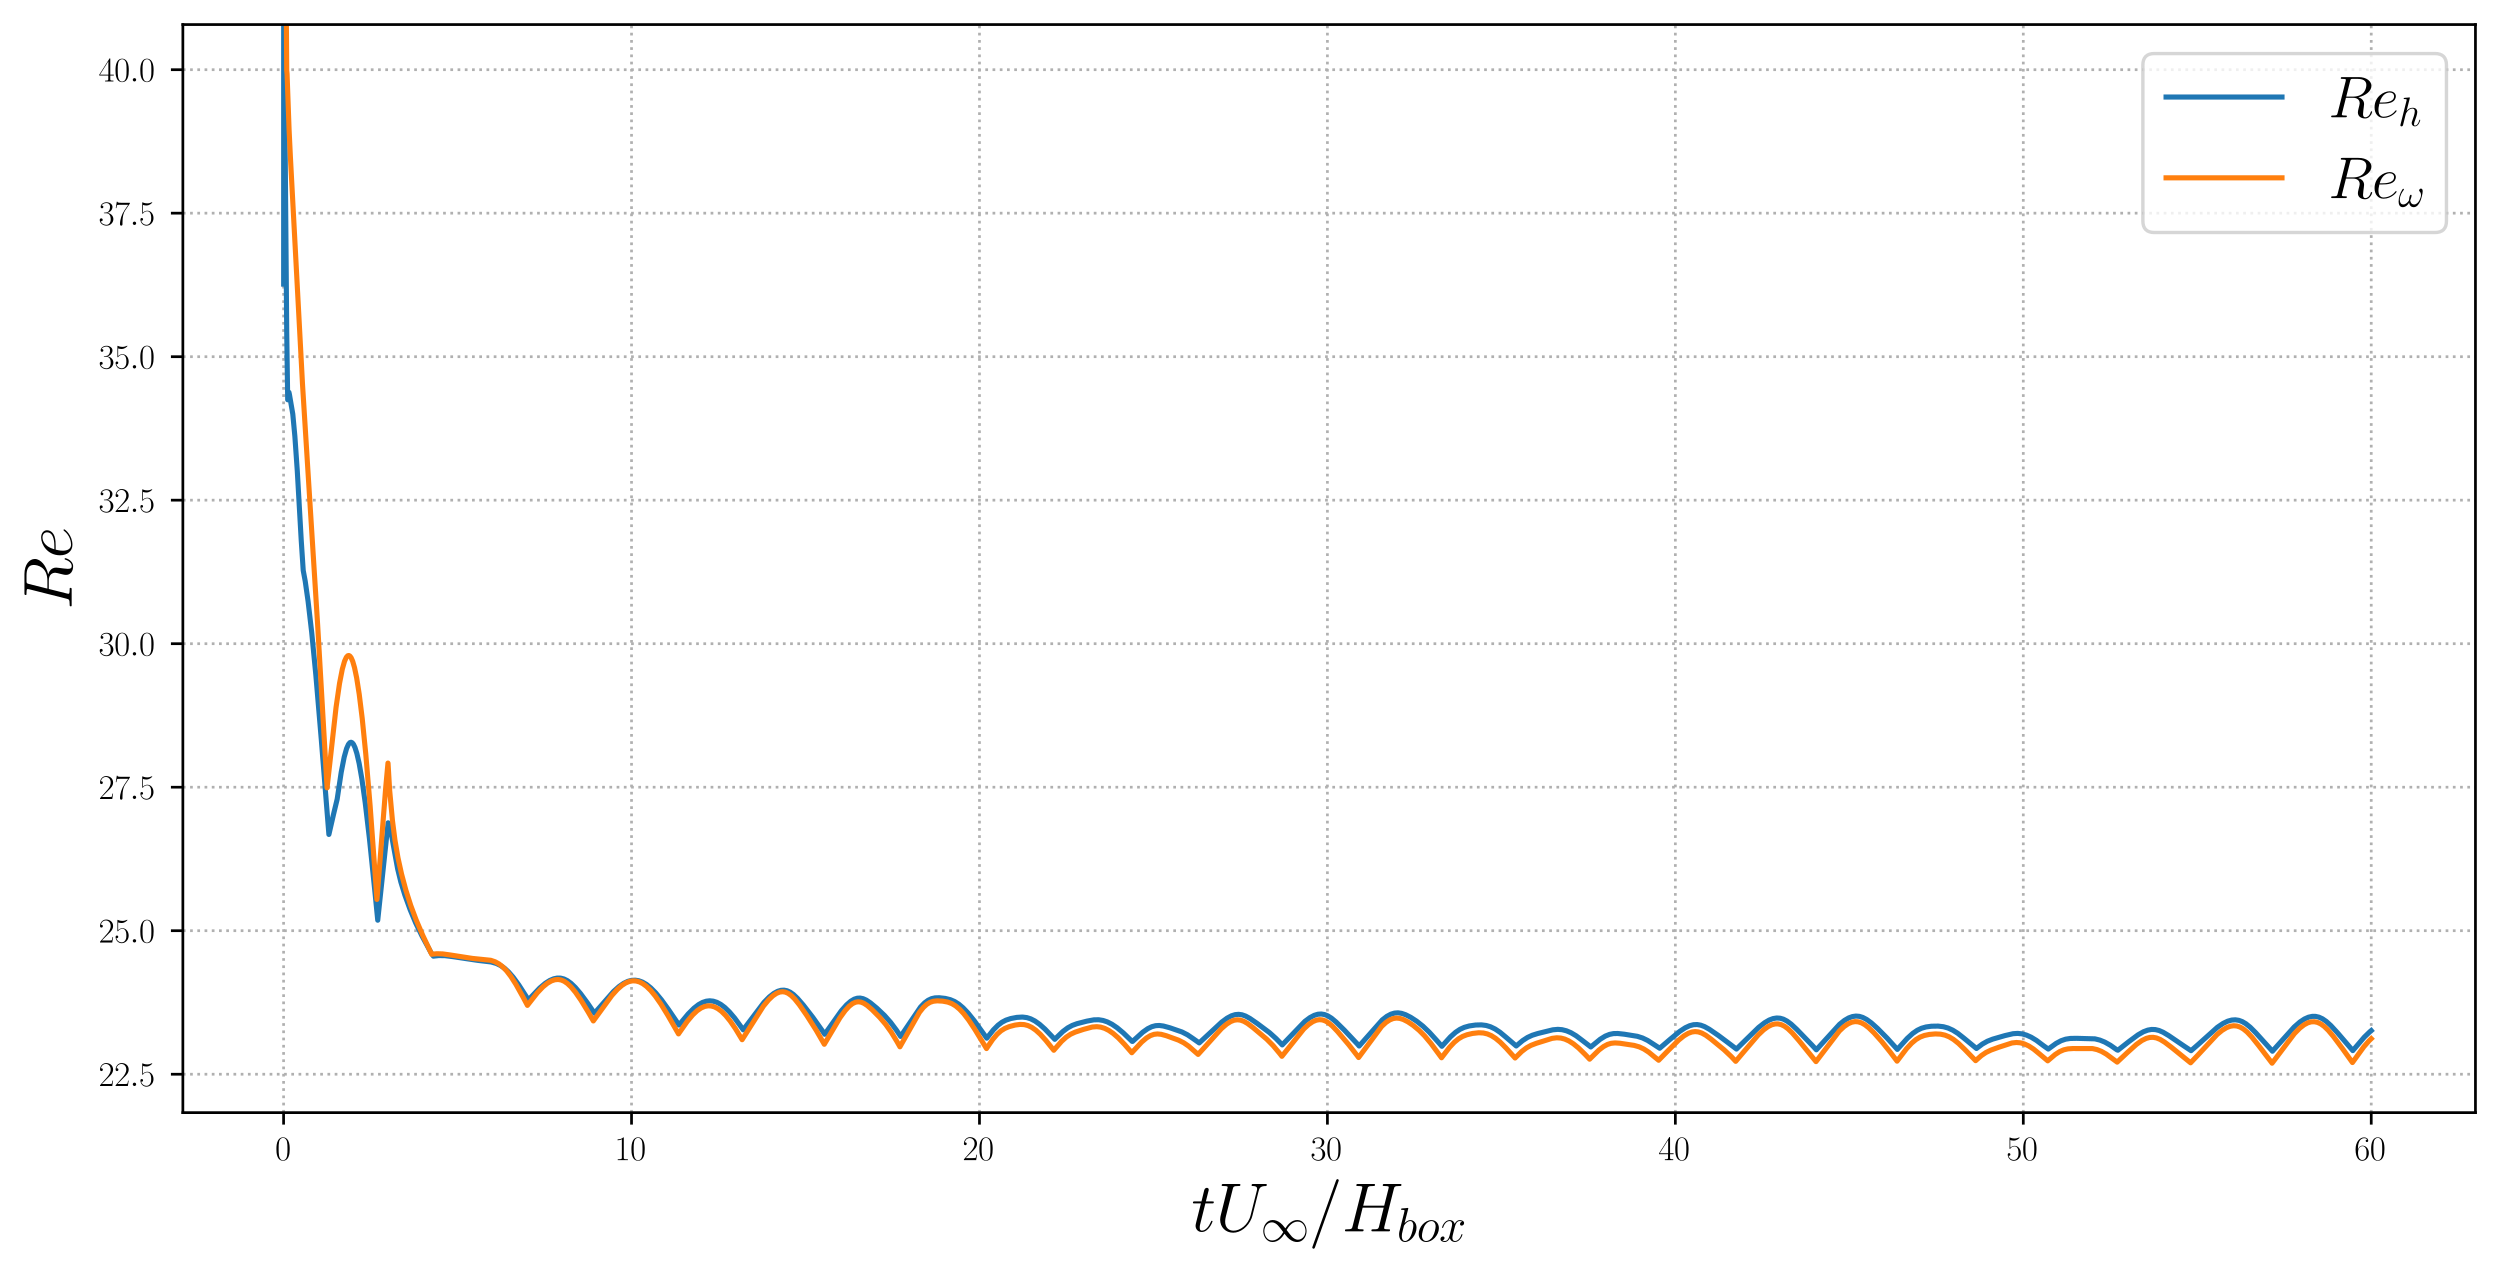 <?xml version="1.0" encoding="utf-8" standalone="no"?>
<!DOCTYPE svg PUBLIC "-//W3C//DTD SVG 1.1//EN"
  "http://www.w3.org/Graphics/SVG/1.1/DTD/svg11.dtd">
<svg xmlns:xlink="http://www.w3.org/1999/xlink" width="733.129pt" height="373.266pt" viewBox="0 0 733.129 373.266" xmlns="http://www.w3.org/2000/svg" version="1.1">
 <defs>
  <style type="text/css">*{stroke-linejoin: round; stroke-linecap: butt}</style>
 </defs>
 <g id="figure_1">
  <g id="patch_1">
   <path d="M 0 373.266 
L 733.129 373.266 
L 733.129 0 
L 0 0 
z
" style="fill: #ffffff"/>
  </g>
  <g id="axes_1">
   <g id="patch_2">
    <path d="M 53.624 326.285 
L 725.929 326.285 
L 725.929 7.2 
L 53.624 7.2 
z
" style="fill: #ffffff"/>
   </g>
   <g id="matplotlib.axis_1">
    <g id="xtick_1">
     <g id="line2d_1">
      <path d="M 83.163 326.285 
L 83.163 7.2 
" clip-path="url(#p6ce70d4a36)" style="fill: none; stroke-dasharray: 0.8,1.32; stroke-dashoffset: 0; stroke: #b0b0b0; stroke-width: 0.8"/>
     </g>
     <g id="line2d_2">
      <defs>
       <path id="m4fec102103" d="M 0 0 
L 0 3.5 
" style="stroke: #000000; stroke-width: 0.8"/>
      </defs>
      <g>
       <use xlink:href="#m4fec102103" x="83.163" y="326.285" style="stroke: #000000; stroke-width: 0.8"/>
      </g>
     </g>
     <g id="text_1">
      <!-- $\mathdefault{0}$ -->
      <g transform="translate(80.672 340.204)scale(0.1 -0.1)">
       <defs>
        <path id="CMR17-30" d="M 2688 2025 
C 2688 2416 2682 3080 2413 3591 
C 2176 4039 1798 4198 1466 4198 
C 1158 4198 768 4058 525 3597 
C 269 3118 243 2524 243 2025 
C 243 1661 250 1106 448 619 
C 723 -39 1216 -128 1466 -128 
C 1760 -128 2208 -7 2470 600 
C 2662 1042 2688 1559 2688 2025 
z
M 1466 -26 
C 1056 -26 813 325 723 812 
C 653 1188 653 1738 653 2096 
C 653 2588 653 2997 736 3387 
C 858 3929 1216 4096 1466 4096 
C 1728 4096 2067 3923 2189 3400 
C 2272 3036 2278 2607 2278 2096 
C 2278 1680 2278 1169 2202 792 
C 2067 95 1690 -26 1466 -26 
z
" transform="scale(0.016)"/>
       </defs>
       <use xlink:href="#CMR17-30" transform="scale(0.996)"/>
      </g>
     </g>
    </g>
    <g id="xtick_2">
     <g id="line2d_3">
      <path d="M 185.197 326.285 
L 185.197 7.2 
" clip-path="url(#p6ce70d4a36)" style="fill: none; stroke-dasharray: 0.8,1.32; stroke-dashoffset: 0; stroke: #b0b0b0; stroke-width: 0.8"/>
     </g>
     <g id="line2d_4">
      <g>
       <use xlink:href="#m4fec102103" x="185.197" y="326.285" style="stroke: #000000; stroke-width: 0.8"/>
      </g>
     </g>
     <g id="text_2">
      <!-- $\mathdefault{10}$ -->
      <g transform="translate(180.216 340.204)scale(0.1 -0.1)">
       <defs>
        <path id="CMR17-31" d="M 1702 4058 
C 1702 4192 1696 4192 1606 4192 
C 1357 3916 979 3827 621 3827 
C 602 3827 570 3827 563 3808 
C 557 3795 557 3782 557 3648 
C 755 3648 1088 3686 1344 3839 
L 1344 461 
C 1344 236 1331 160 781 160 
L 589 160 
L 589 0 
C 896 0 1216 0 1523 0 
C 1830 0 2150 0 2458 0 
L 2458 160 
L 2266 160 
C 1715 160 1702 230 1702 458 
L 1702 4058 
z
" transform="scale(0.016)"/>
       </defs>
       <use xlink:href="#CMR17-31" transform="scale(0.996)"/>
       <use xlink:href="#CMR17-30" transform="translate(45.69 0)scale(0.996)"/>
      </g>
     </g>
    </g>
    <g id="xtick_3">
     <g id="line2d_5">
      <path d="M 287.232 326.285 
L 287.232 7.2 
" clip-path="url(#p6ce70d4a36)" style="fill: none; stroke-dasharray: 0.8,1.32; stroke-dashoffset: 0; stroke: #b0b0b0; stroke-width: 0.8"/>
     </g>
     <g id="line2d_6">
      <g>
       <use xlink:href="#m4fec102103" x="287.232" y="326.285" style="stroke: #000000; stroke-width: 0.8"/>
      </g>
     </g>
     <g id="text_3">
      <!-- $\mathdefault{20}$ -->
      <g transform="translate(282.251 340.204)scale(0.1 -0.1)">
       <defs>
        <path id="CMR17-32" d="M 2669 989 
L 2554 989 
C 2490 536 2438 459 2413 420 
C 2381 369 1920 369 1830 369 
L 602 369 
C 832 619 1280 1072 1824 1597 
C 2214 1967 2669 2402 2669 3035 
C 2669 3790 2067 4224 1395 4224 
C 691 4224 262 3604 262 3030 
C 262 2780 448 2748 525 2748 
C 589 2748 781 2787 781 3010 
C 781 3207 614 3264 525 3264 
C 486 3264 448 3258 422 3245 
C 544 3790 915 4058 1306 4058 
C 1862 4058 2227 3617 2227 3035 
C 2227 2479 1901 2000 1536 1584 
L 262 146 
L 262 0 
L 2515 0 
L 2669 989 
z
" transform="scale(0.016)"/>
       </defs>
       <use xlink:href="#CMR17-32" transform="scale(0.996)"/>
       <use xlink:href="#CMR17-30" transform="translate(45.69 0)scale(0.996)"/>
      </g>
     </g>
    </g>
    <g id="xtick_4">
     <g id="line2d_7">
      <path d="M 389.266 326.285 
L 389.266 7.2 
" clip-path="url(#p6ce70d4a36)" style="fill: none; stroke-dasharray: 0.8,1.32; stroke-dashoffset: 0; stroke: #b0b0b0; stroke-width: 0.8"/>
     </g>
     <g id="line2d_8">
      <g>
       <use xlink:href="#m4fec102103" x="389.266" y="326.285" style="stroke: #000000; stroke-width: 0.8"/>
      </g>
     </g>
     <g id="text_4">
      <!-- $\mathdefault{30}$ -->
      <g transform="translate(384.285 340.204)scale(0.1 -0.1)">
       <defs>
        <path id="CMR17-33" d="M 1414 2157 
C 1984 2157 2234 1662 2234 1090 
C 2234 320 1824 25 1453 25 
C 1114 25 563 194 390 693 
C 422 680 454 680 486 680 
C 640 680 755 782 755 948 
C 755 1133 614 1216 486 1216 
C 378 1216 211 1165 211 926 
C 211 335 787 -128 1466 -128 
C 2176 -128 2720 430 2720 1085 
C 2720 1707 2208 2157 1600 2227 
C 2086 2328 2554 2756 2554 3329 
C 2554 3820 2048 4179 1472 4179 
C 890 4179 378 3829 378 3329 
C 378 3110 544 3072 627 3072 
C 762 3072 877 3155 877 3321 
C 877 3486 762 3569 627 3569 
C 602 3569 570 3569 544 3557 
C 730 3959 1235 4032 1459 4032 
C 1683 4032 2106 3925 2106 3320 
C 2106 3143 2080 2828 1862 2550 
C 1670 2304 1453 2304 1242 2284 
C 1210 2284 1062 2269 1037 2269 
C 992 2263 966 2257 966 2208 
C 966 2163 973 2157 1101 2157 
L 1414 2157 
z
" transform="scale(0.016)"/>
       </defs>
       <use xlink:href="#CMR17-33" transform="scale(0.996)"/>
       <use xlink:href="#CMR17-30" transform="translate(45.69 0)scale(0.996)"/>
      </g>
     </g>
    </g>
    <g id="xtick_5">
     <g id="line2d_9">
      <path d="M 491.301 326.285 
L 491.301 7.2 
" clip-path="url(#p6ce70d4a36)" style="fill: none; stroke-dasharray: 0.8,1.32; stroke-dashoffset: 0; stroke: #b0b0b0; stroke-width: 0.8"/>
     </g>
     <g id="line2d_10">
      <g>
       <use xlink:href="#m4fec102103" x="491.301" y="326.285" style="stroke: #000000; stroke-width: 0.8"/>
      </g>
     </g>
     <g id="text_5">
      <!-- $\mathdefault{40}$ -->
      <g transform="translate(486.319 340.204)scale(0.1 -0.1)">
       <defs>
        <path id="CMR17-34" d="M 2150 4122 
C 2150 4256 2144 4256 2029 4256 
L 128 1254 
L 128 1088 
L 1779 1088 
L 1779 457 
C 1779 224 1766 160 1318 160 
L 1197 160 
L 1197 0 
C 1402 0 1747 0 1965 0 
C 2182 0 2528 0 2733 0 
L 2733 160 
L 2611 160 
C 2163 160 2150 224 2150 457 
L 2150 1088 
L 2803 1088 
L 2803 1254 
L 2150 1254 
L 2150 4122 
z
M 1798 3703 
L 1798 1254 
L 256 1254 
L 1798 3703 
z
" transform="scale(0.016)"/>
       </defs>
       <use xlink:href="#CMR17-34" transform="scale(0.996)"/>
       <use xlink:href="#CMR17-30" transform="translate(45.69 0)scale(0.996)"/>
      </g>
     </g>
    </g>
    <g id="xtick_6">
     <g id="line2d_11">
      <path d="M 593.335 326.285 
L 593.335 7.2 
" clip-path="url(#p6ce70d4a36)" style="fill: none; stroke-dasharray: 0.8,1.32; stroke-dashoffset: 0; stroke: #b0b0b0; stroke-width: 0.8"/>
     </g>
     <g id="line2d_12">
      <g>
       <use xlink:href="#m4fec102103" x="593.335" y="326.285" style="stroke: #000000; stroke-width: 0.8"/>
      </g>
     </g>
     <g id="text_6">
      <!-- $\mathdefault{50}$ -->
      <g transform="translate(588.354 340.204)scale(0.1 -0.1)">
       <defs>
        <path id="CMR17-35" d="M 730 3692 
C 794 3666 1056 3584 1325 3584 
C 1920 3584 2246 3911 2432 4100 
C 2432 4157 2432 4192 2394 4192 
C 2387 4192 2374 4192 2323 4163 
C 2099 4058 1837 3973 1517 3973 
C 1325 3973 1037 3999 723 4139 
C 653 4171 640 4171 634 4171 
C 602 4171 595 4164 595 4037 
L 595 2203 
C 595 2089 595 2057 659 2057 
C 691 2057 704 2070 736 2114 
C 941 2401 1222 2522 1542 2522 
C 1766 2522 2246 2382 2246 1289 
C 2246 1085 2246 715 2054 421 
C 1894 159 1645 25 1370 25 
C 947 25 518 320 403 814 
C 429 807 480 795 506 795 
C 589 795 749 840 749 1038 
C 749 1210 627 1280 506 1280 
C 358 1280 262 1190 262 1011 
C 262 454 704 -128 1382 -128 
C 2042 -128 2669 440 2669 1264 
C 2669 2030 2170 2624 1549 2624 
C 1222 2624 947 2503 730 2274 
L 730 3692 
z
" transform="scale(0.016)"/>
       </defs>
       <use xlink:href="#CMR17-35" transform="scale(0.996)"/>
       <use xlink:href="#CMR17-30" transform="translate(45.69 0)scale(0.996)"/>
      </g>
     </g>
    </g>
    <g id="xtick_7">
     <g id="line2d_13">
      <path d="M 695.37 326.285 
L 695.37 7.2 
" clip-path="url(#p6ce70d4a36)" style="fill: none; stroke-dasharray: 0.8,1.32; stroke-dashoffset: 0; stroke: #b0b0b0; stroke-width: 0.8"/>
     </g>
     <g id="line2d_14">
      <g>
       <use xlink:href="#m4fec102103" x="695.37" y="326.285" style="stroke: #000000; stroke-width: 0.8"/>
      </g>
     </g>
     <g id="text_7">
      <!-- $\mathdefault{60}$ -->
      <g transform="translate(690.388 340.204)scale(0.1 -0.1)">
       <defs>
        <path id="CMR17-36" d="M 678 2176 
C 678 3690 1395 4032 1811 4032 
C 1946 4032 2272 4009 2400 3776 
C 2298 3776 2106 3776 2106 3553 
C 2106 3381 2246 3323 2336 3323 
C 2394 3323 2566 3348 2566 3560 
C 2566 3954 2246 4179 1805 4179 
C 1043 4179 243 3390 243 1984 
C 243 253 966 -128 1478 -128 
C 2099 -128 2688 427 2688 1283 
C 2688 2081 2170 2662 1517 2662 
C 1126 2662 838 2407 678 1960 
L 678 2176 
z
M 1478 25 
C 691 25 691 1200 691 1436 
C 691 1896 909 2560 1504 2560 
C 1613 2560 1926 2560 2138 2120 
C 2253 1870 2253 1609 2253 1289 
C 2253 944 2253 690 2118 434 
C 1978 171 1773 25 1478 25 
z
" transform="scale(0.016)"/>
       </defs>
       <use xlink:href="#CMR17-36" transform="scale(0.996)"/>
       <use xlink:href="#CMR17-30" transform="translate(45.69 0)scale(0.996)"/>
      </g>
     </g>
    </g>
    <g id="text_8">
     <!-- $t U_{\infty} / H_{box}$ -->
     <g transform="translate(349.379 361.085)scale(0.2 -0.2)">
      <defs>
       <path id="CMMI12-74" d="M 1286 2566 
L 1875 2566 
C 1997 2566 2061 2566 2061 2681 
C 2061 2752 2022 2752 1894 2752 
L 1331 2752 
L 1568 3692 
C 1594 3781 1594 3794 1594 3840 
C 1594 3943 1510 4000 1427 4000 
C 1376 4000 1229 3981 1178 3775 
L 928 2752 
L 326 2752 
C 198 2752 141 2752 141 2630 
C 141 2566 186 2566 307 2566 
L 877 2566 
L 454 881 
C 403 658 384 594 384 511 
C 384 211 595 -64 954 -64 
C 1600 -64 1946 868 1946 912 
C 1946 951 1920 970 1882 970 
C 1869 970 1843 970 1830 944 
C 1824 938 1818 931 1773 829 
C 1638 511 1344 64 973 64 
C 781 64 768 224 768 364 
C 768 370 768 492 787 568 
L 1286 2566 
z
" transform="scale(0.016)"/>
       <path id="CMMI12-55" d="M 3238 1474 
C 3014 581 2272 57 1670 57 
C 1210 57 896 363 896 891 
C 896 916 896 1107 966 1387 
L 1594 3887 
C 1651 4103 1664 4167 2118 4167 
C 2234 4167 2298 4167 2298 4282 
C 2298 4352 2240 4352 2202 4352 
C 2086 4352 1952 4352 1830 4352 
L 1075 4352 
C 954 4352 819 4352 698 4352 
C 653 4352 576 4352 576 4231 
C 576 4167 621 4167 742 4167 
C 1126 4167 1126 4116 1126 4046 
C 1126 4008 1082 3824 1050 3715 
L 493 1488 
C 474 1418 435 1246 435 1075 
C 435 374 941 -128 1638 -128 
C 2285 -128 3002 384 3328 1197 
C 3373 1305 3430 1530 3469 1702 
C 3533 1933 3667 2496 3712 2662 
L 3955 3623 
C 4038 3956 4090 4167 4653 4167 
C 4704 4173 4730 4224 4730 4282 
C 4730 4352 4672 4352 4646 4352 
C 4557 4352 4442 4352 4352 4352 
L 4051 4352 
C 3654 4352 3450 4352 3443 4352 
C 3405 4352 3328 4352 3328 4231 
C 3328 4167 3379 4167 3424 4167 
C 3808 4167 3834 4020 3834 3905 
C 3834 3848 3834 3828 3808 3739 
L 3238 1474 
z
" transform="scale(0.016)"/>
       <path id="CMSY10-31" d="M 3251 1730 
C 2906 2166 2829 2262 2630 2422 
C 2272 2710 1914 2825 1587 2825 
C 838 2825 352 2122 352 1374 
C 352 639 826 -70 1562 -70 
C 2298 -70 2829 511 3142 1022 
C 3488 588 3565 492 3763 332 
C 4122 45 4480 -70 4806 -70 
C 5555 -70 6042 633 6042 1380 
C 6042 2115 5568 2825 4832 2825 
C 4096 2825 3565 2242 3251 1730 
z
M 3418 1514 
C 3680 1975 4154 2620 4877 2620 
C 5555 2620 5901 1955 5901 1380 
C 5901 753 5472 236 4909 236 
C 4538 236 4250 505 4115 638 
C 3955 811 3808 1009 3418 1514 
z
M 2976 1240 
C 2714 780 2240 134 1517 134 
C 838 134 493 799 493 1374 
C 493 2000 922 2518 1485 2518 
C 1856 2518 2144 2249 2278 2115 
C 2438 1943 2586 1744 2976 1240 
z
" transform="scale(0.016)"/>
       <path id="CMMI12-3d" d="M 2746 4562 
C 2746 4569 2784 4666 2784 4678 
C 2784 4755 2720 4800 2669 4800 
C 2637 4800 2579 4800 2528 4659 
L 384 -1363 
C 384 -1370 346 -1465 346 -1478 
C 346 -1555 410 -1600 461 -1600 
C 499 -1600 557 -1593 602 -1459 
L 2746 4562 
z
" transform="scale(0.016)"/>
       <path id="CMMI12-48" d="M 4787 3887 
C 4845 4103 4858 4167 5312 4167 
C 5427 4167 5491 4167 5491 4282 
C 5491 4352 5434 4352 5395 4352 
C 5280 4352 5146 4352 5024 4352 
L 4269 4352 
C 4147 4352 4013 4352 3891 4352 
C 3846 4352 3770 4352 3770 4231 
C 3770 4167 3814 4167 3936 4167 
C 4320 4167 4320 4116 4320 4046 
C 4320 4034 4320 3995 4294 3900 
L 3904 2361 
L 1971 2361 
L 2355 3887 
C 2413 4103 2426 4167 2880 4167 
C 2995 4167 3059 4167 3059 4282 
C 3059 4352 3002 4352 2963 4352 
C 2848 4352 2714 4352 2592 4352 
L 1837 4352 
C 1715 4352 1581 4352 1459 4352 
C 1414 4352 1338 4352 1338 4231 
C 1338 4167 1382 4167 1504 4167 
C 1888 4167 1888 4116 1888 4046 
C 1888 4034 1888 3995 1862 3899 
L 998 472 
C 941 249 928 185 486 185 
C 339 185 294 185 294 64 
C 294 0 365 0 384 0 
C 499 0 634 0 755 0 
L 1510 0 
C 1632 0 1766 0 1888 0 
C 1939 0 2010 0 2010 121 
C 2010 185 1952 185 1856 185 
C 1466 185 1466 236 1466 300 
C 1466 307 1466 351 1478 402 
L 1920 2176 
L 3859 2176 
C 3750 1753 3424 416 3411 376 
C 3341 185 3238 185 2861 185 
C 2784 185 2726 185 2726 64 
C 2726 0 2797 0 2816 0 
C 2931 0 3066 0 3187 0 
L 3942 0 
C 4064 0 4198 0 4320 0 
C 4371 0 4442 0 4442 121 
C 4442 185 4384 185 4288 185 
C 3898 185 3898 236 3898 300 
C 3898 307 3898 351 3910 402 
L 4787 3887 
z
" transform="scale(0.016)"/>
       <path id="CMMI12-62" d="M 1478 4257 
C 1485 4283 1498 4321 1498 4352 
C 1498 4416 1434 4416 1421 4416 
C 1414 4416 1184 4393 1069 4377 
C 960 4377 864 4358 749 4358 
C 595 4345 550 4339 550 4224 
C 550 4160 614 4160 678 4160 
C 1005 4160 1005 4103 1005 4040 
C 1005 3996 954 3811 928 3696 
L 774 3085 
C 710 2831 346 1387 320 1272 
C 288 1114 288 1005 288 922 
C 288 274 653 -64 1069 -64 
C 1811 -64 2579 888 2579 1814 
C 2579 2401 2246 2816 1766 2816 
C 1434 2816 1133 2542 1011 2414 
L 1478 4257 
z
M 1075 64 
C 870 64 646 217 646 715 
C 646 926 666 1047 781 1494 
C 800 1577 902 1986 928 2069 
C 941 2120 1318 2689 1754 2689 
C 2035 2689 2163 2408 2163 2076 
C 2163 1769 1984 1047 1824 715 
C 1664 370 1370 64 1075 64 
z
" transform="scale(0.016)"/>
       <path id="CMMI12-6f" d="M 2918 1756 
C 2918 2363 2522 2816 1939 2816 
C 1094 2816 262 1897 262 996 
C 262 390 659 -64 1242 -64 
C 2093 -64 2918 856 2918 1756 
z
M 1248 64 
C 928 64 691 319 691 766 
C 691 1060 845 1712 1024 2031 
C 1312 2523 1670 2689 1933 2689 
C 2246 2689 2490 2433 2490 1986 
C 2490 1731 2355 1047 2112 658 
C 1850 230 1498 64 1248 64 
z
" transform="scale(0.016)"/>
       <path id="CMMI12-78" d="M 3034 2606 
C 2829 2567 2752 2414 2752 2293 
C 2752 2139 2874 2088 2963 2088 
C 3155 2088 3290 2254 3290 2427 
C 3290 2695 2982 2816 2714 2816 
C 2323 2816 2106 2433 2048 2312 
C 1901 2816 1504 2816 1389 2816 
C 736 2816 390 1980 390 1839 
C 390 1814 416 1782 461 1782 
C 512 1782 525 1820 538 1846 
C 755 2555 1184 2689 1370 2689 
C 1658 2689 1715 2420 1715 2267 
C 1715 2127 1677 1980 1600 1673 
L 1382 798 
C 1286 415 1101 64 762 64 
C 730 64 570 64 435 147 
C 666 192 717 383 717 460 
C 717 588 621 664 499 664 
C 346 664 179 530 179 326 
C 179 57 480 -64 755 -64 
C 1062 -64 1280 179 1414 441 
C 1517 64 1837 -64 2074 -64 
C 2726 -64 3072 773 3072 913 
C 3072 945 3046 971 3008 971 
C 2950 971 2944 939 2925 888 
C 2752 326 2381 64 2093 64 
C 1869 64 1747 230 1747 492 
C 1747 632 1773 734 1875 1156 
L 2099 2024 
C 2195 2408 2413 2689 2707 2689 
C 2720 2689 2899 2689 3034 2606 
z
" transform="scale(0.016)"/>
      </defs>
      <use xlink:href="#CMMI12-74" transform="scale(0.996)"/>
      <use xlink:href="#CMMI12-55" transform="translate(35.226 0)scale(0.996)"/>
      <use xlink:href="#CMSY10-31" transform="translate(101.478 -14.944)scale(0.697)"/>
      <use xlink:href="#CMMI12-3d" transform="translate(171.715 0)scale(0.996)"/>
      <use xlink:href="#CMMI12-48" transform="translate(220.49 0)scale(0.996)"/>
      <use xlink:href="#CMMI12-62" transform="translate(301.315 -14.944)scale(0.697)"/>
      <use xlink:href="#CMMI12-6f" transform="translate(330.348 -14.944)scale(0.697)"/>
      <use xlink:href="#CMMI12-78" transform="translate(363.174 -14.944)scale(0.697)"/>
     </g>
    </g>
   </g>
   <g id="matplotlib.axis_2">
    <g id="ytick_1">
     <g id="line2d_15">
      <path d="M 53.624 315.014 
L 725.929 315.014 
" clip-path="url(#p6ce70d4a36)" style="fill: none; stroke-dasharray: 0.8,1.32; stroke-dashoffset: 0; stroke: #b0b0b0; stroke-width: 0.8"/>
     </g>
     <g id="line2d_16">
      <defs>
       <path id="m1bdba9d72e" d="M 0 0 
L -3.5 0 
" style="stroke: #000000; stroke-width: 0.8"/>
      </defs>
      <g>
       <use xlink:href="#m1bdba9d72e" x="53.624" y="315.014" style="stroke: #000000; stroke-width: 0.8"/>
      </g>
     </g>
     <g id="text_9">
      <!-- $\mathdefault{22.5}$ -->
      <g transform="translate(28.913 318.473)scale(0.1 -0.1)">
       <defs>
        <path id="CMMI12-3a" d="M 1178 307 
C 1178 492 1024 619 870 619 
C 685 619 557 466 557 313 
C 557 128 710 0 864 0 
C 1050 0 1178 153 1178 307 
z
" transform="scale(0.016)"/>
       </defs>
       <use xlink:href="#CMR17-32" transform="scale(0.996)"/>
       <use xlink:href="#CMR17-32" transform="translate(45.69 0)scale(0.996)"/>
       <use xlink:href="#CMMI12-3a" transform="translate(91.381 0)scale(0.996)"/>
       <use xlink:href="#CMR17-35" transform="translate(118.478 0)scale(0.996)"/>
      </g>
     </g>
    </g>
    <g id="ytick_2">
     <g id="line2d_17">
      <path d="M 53.624 272.931 
L 725.929 272.931 
" clip-path="url(#p6ce70d4a36)" style="fill: none; stroke-dasharray: 0.8,1.32; stroke-dashoffset: 0; stroke: #b0b0b0; stroke-width: 0.8"/>
     </g>
     <g id="line2d_18">
      <g>
       <use xlink:href="#m1bdba9d72e" x="53.624" y="272.931" style="stroke: #000000; stroke-width: 0.8"/>
      </g>
     </g>
     <g id="text_10">
      <!-- $\mathdefault{25.0}$ -->
      <g transform="translate(28.913 276.39)scale(0.1 -0.1)">
       <use xlink:href="#CMR17-32" transform="scale(0.996)"/>
       <use xlink:href="#CMR17-35" transform="translate(45.69 0)scale(0.996)"/>
       <use xlink:href="#CMMI12-3a" transform="translate(91.381 0)scale(0.996)"/>
       <use xlink:href="#CMR17-30" transform="translate(118.478 0)scale(0.996)"/>
      </g>
     </g>
    </g>
    <g id="ytick_3">
     <g id="line2d_19">
      <path d="M 53.624 230.847 
L 725.929 230.847 
" clip-path="url(#p6ce70d4a36)" style="fill: none; stroke-dasharray: 0.8,1.32; stroke-dashoffset: 0; stroke: #b0b0b0; stroke-width: 0.8"/>
     </g>
     <g id="line2d_20">
      <g>
       <use xlink:href="#m1bdba9d72e" x="53.624" y="230.847" style="stroke: #000000; stroke-width: 0.8"/>
      </g>
     </g>
     <g id="text_11">
      <!-- $\mathdefault{27.5}$ -->
      <g transform="translate(28.913 234.307)scale(0.1 -0.1)">
       <defs>
        <path id="CMR17-37" d="M 2886 3941 
L 2886 4081 
L 1382 4081 
C 634 4081 621 4165 595 4288 
L 480 4288 
L 294 3094 
L 410 3094 
C 429 3215 474 3540 550 3661 
C 589 3712 1062 3712 1171 3712 
L 2579 3712 
L 1869 2661 
C 1395 1954 1069 999 1069 165 
C 1069 89 1069 -128 1299 -128 
C 1530 -128 1530 89 1530 171 
L 1530 465 
C 1530 1508 1709 2196 2003 2636 
L 2886 3941 
z
" transform="scale(0.016)"/>
       </defs>
       <use xlink:href="#CMR17-32" transform="scale(0.996)"/>
       <use xlink:href="#CMR17-37" transform="translate(45.69 0)scale(0.996)"/>
       <use xlink:href="#CMMI12-3a" transform="translate(91.381 0)scale(0.996)"/>
       <use xlink:href="#CMR17-35" transform="translate(118.478 0)scale(0.996)"/>
      </g>
     </g>
    </g>
    <g id="ytick_4">
     <g id="line2d_21">
      <path d="M 53.624 188.764 
L 725.929 188.764 
" clip-path="url(#p6ce70d4a36)" style="fill: none; stroke-dasharray: 0.8,1.32; stroke-dashoffset: 0; stroke: #b0b0b0; stroke-width: 0.8"/>
     </g>
     <g id="line2d_22">
      <g>
       <use xlink:href="#m1bdba9d72e" x="53.624" y="188.764" style="stroke: #000000; stroke-width: 0.8"/>
      </g>
     </g>
     <g id="text_12">
      <!-- $\mathdefault{30.0}$ -->
      <g transform="translate(28.913 192.223)scale(0.1 -0.1)">
       <use xlink:href="#CMR17-33" transform="scale(0.996)"/>
       <use xlink:href="#CMR17-30" transform="translate(45.69 0)scale(0.996)"/>
       <use xlink:href="#CMMI12-3a" transform="translate(91.381 0)scale(0.996)"/>
       <use xlink:href="#CMR17-30" transform="translate(118.478 0)scale(0.996)"/>
      </g>
     </g>
    </g>
    <g id="ytick_5">
     <g id="line2d_23">
      <path d="M 53.624 146.681 
L 725.929 146.681 
" clip-path="url(#p6ce70d4a36)" style="fill: none; stroke-dasharray: 0.8,1.32; stroke-dashoffset: 0; stroke: #b0b0b0; stroke-width: 0.8"/>
     </g>
     <g id="line2d_24">
      <g>
       <use xlink:href="#m1bdba9d72e" x="53.624" y="146.681" style="stroke: #000000; stroke-width: 0.8"/>
      </g>
     </g>
     <g id="text_13">
      <!-- $\mathdefault{32.5}$ -->
      <g transform="translate(28.913 150.14)scale(0.1 -0.1)">
       <use xlink:href="#CMR17-33" transform="scale(0.996)"/>
       <use xlink:href="#CMR17-32" transform="translate(45.69 0)scale(0.996)"/>
       <use xlink:href="#CMMI12-3a" transform="translate(91.381 0)scale(0.996)"/>
       <use xlink:href="#CMR17-35" transform="translate(118.478 0)scale(0.996)"/>
      </g>
     </g>
    </g>
    <g id="ytick_6">
     <g id="line2d_25">
      <path d="M 53.624 104.597 
L 725.929 104.597 
" clip-path="url(#p6ce70d4a36)" style="fill: none; stroke-dasharray: 0.8,1.32; stroke-dashoffset: 0; stroke: #b0b0b0; stroke-width: 0.8"/>
     </g>
     <g id="line2d_26">
      <g>
       <use xlink:href="#m1bdba9d72e" x="53.624" y="104.597" style="stroke: #000000; stroke-width: 0.8"/>
      </g>
     </g>
     <g id="text_14">
      <!-- $\mathdefault{35.0}$ -->
      <g transform="translate(28.913 108.057)scale(0.1 -0.1)">
       <use xlink:href="#CMR17-33" transform="scale(0.996)"/>
       <use xlink:href="#CMR17-35" transform="translate(45.69 0)scale(0.996)"/>
       <use xlink:href="#CMMI12-3a" transform="translate(91.381 0)scale(0.996)"/>
       <use xlink:href="#CMR17-30" transform="translate(118.478 0)scale(0.996)"/>
      </g>
     </g>
    </g>
    <g id="ytick_7">
     <g id="line2d_27">
      <path d="M 53.624 62.514 
L 725.929 62.514 
" clip-path="url(#p6ce70d4a36)" style="fill: none; stroke-dasharray: 0.8,1.32; stroke-dashoffset: 0; stroke: #b0b0b0; stroke-width: 0.8"/>
     </g>
     <g id="line2d_28">
      <g>
       <use xlink:href="#m1bdba9d72e" x="53.624" y="62.514" style="stroke: #000000; stroke-width: 0.8"/>
      </g>
     </g>
     <g id="text_15">
      <!-- $\mathdefault{37.5}$ -->
      <g transform="translate(28.913 65.973)scale(0.1 -0.1)">
       <use xlink:href="#CMR17-33" transform="scale(0.996)"/>
       <use xlink:href="#CMR17-37" transform="translate(45.69 0)scale(0.996)"/>
       <use xlink:href="#CMMI12-3a" transform="translate(91.381 0)scale(0.996)"/>
       <use xlink:href="#CMR17-35" transform="translate(118.478 0)scale(0.996)"/>
      </g>
     </g>
    </g>
    <g id="ytick_8">
     <g id="line2d_29">
      <path d="M 53.624 20.431 
L 725.929 20.431 
" clip-path="url(#p6ce70d4a36)" style="fill: none; stroke-dasharray: 0.8,1.32; stroke-dashoffset: 0; stroke: #b0b0b0; stroke-width: 0.8"/>
     </g>
     <g id="line2d_30">
      <g>
       <use xlink:href="#m1bdba9d72e" x="53.624" y="20.431" style="stroke: #000000; stroke-width: 0.8"/>
      </g>
     </g>
     <g id="text_16">
      <!-- $\mathdefault{40.0}$ -->
      <g transform="translate(28.913 23.89)scale(0.1 -0.1)">
       <use xlink:href="#CMR17-34" transform="scale(0.996)"/>
       <use xlink:href="#CMR17-30" transform="translate(45.69 0)scale(0.996)"/>
       <use xlink:href="#CMMI12-3a" transform="translate(91.381 0)scale(0.996)"/>
       <use xlink:href="#CMR17-30" transform="translate(118.478 0)scale(0.996)"/>
      </g>
     </g>
    </g>
    <g id="text_17">
     <!-- $Re$ -->
     <g transform="translate(21.037 178.771)rotate(-90)scale(0.2 -0.2)">
      <defs>
       <path id="CMMI12-52" d="M 2355 3924 
C 2413 4160 2438 4160 2688 4160 
L 3149 4160 
C 3699 4160 4109 3995 4109 3499 
C 4109 3175 3942 2240 2656 2240 
L 1933 2240 
L 2355 3924 
z
M 3245 2169 
C 4038 2341 4659 2851 4659 3398 
C 4659 3894 4154 4352 3264 4352 
L 1530 4352 
C 1402 4352 1344 4352 1344 4226 
C 1344 4160 1389 4160 1510 4160 
C 1894 4160 1894 4112 1894 4045 
C 1894 4033 1894 3994 1869 3899 
L 1005 479 
C 947 256 934 192 493 192 
C 346 192 301 192 301 71 
C 301 7 371 7 390 7 
C 506 7 640 7 762 7 
L 1517 7 
C 1632 7 1766 7 1882 7 
C 1933 7 2003 7 2003 128 
C 2003 192 1946 192 1850 192 
C 1459 192 1459 243 1459 306 
C 1459 313 1459 357 1472 407 
L 1901 2112 
L 2669 2112 
C 3277 2112 3392 1731 3392 1522 
C 3392 1427 3328 1179 3283 1014 
C 3213 723 3194 652 3194 532 
C 3194 82 3565 -128 3994 -128 
C 4512 -128 4736 501 4736 591 
C 4736 635 4704 654 4666 654 
C 4614 654 4602 616 4589 565 
C 4435 114 4173 0 4013 0 
C 3853 0 3750 70 3750 356 
C 3750 509 3827 1088 3834 1120 
C 3866 1355 3866 1380 3866 1432 
C 3866 1896 3488 2093 3245 2169 
z
" transform="scale(0.016)"/>
       <path id="CMMI12-65" d="M 1146 1479 
C 1318 1479 1754 1479 2061 1595 
C 2547 1783 2592 2158 2592 2274 
C 2592 2558 2349 2816 1926 2816 
C 1254 2816 288 2210 288 1073 
C 288 402 672 -64 1254 -64 
C 2125 -64 2675 609 2675 692 
C 2675 730 2637 762 2611 762 
C 2592 762 2586 756 2528 699 
C 2118 159 1510 64 1267 64 
C 902 64 710 350 710 822 
C 710 911 710 1071 806 1479 
L 1146 1479 
z
M 838 1600 
C 1114 2592 1722 2689 1926 2689 
C 2208 2689 2400 2522 2400 2277 
C 2400 1600 1376 1600 1107 1600 
L 838 1600 
z
" transform="scale(0.016)"/>
      </defs>
      <use xlink:href="#CMMI12-52" transform="scale(0.996)"/>
      <use xlink:href="#CMMI12-65" transform="translate(75.071 0)scale(0.996)"/>
     </g>
    </g>
   </g>
   <g id="line2d_31">
    <path d="M 83.183 83.317 
L 83.191 -1 
M 83.279 -1 
L 83.306 57.248 
L 83.387 35.849 
L 83.469 29.013 
L 83.51 30.083 
L 83.653 47.153 
L 84.081 97.436 
L 84.367 117.233 
L 84.428 116.824 
L 84.694 115.024 
L 84.734 115.054 
L 84.877 115.676 
L 85.857 121.405 
L 86.469 127.938 
L 87.183 138.153 
L 88.346 158.612 
L 88.918 167.275 
L 89.51 170.463 
L 90.346 176.335 
L 91.407 185.461 
L 92.611 197.841 
L 94.244 217.156 
L 96.448 244.698 
L 96.53 244.363 
L 97.836 238.681 
L 98.876 234.354 
L 100.06 226.477 
L 100.937 222.01 
L 101.631 219.526 
L 102.182 218.281 
L 102.611 217.777 
L 102.958 217.671 
L 103.284 217.818 
L 103.652 218.265 
L 104.1 219.211 
L 104.651 220.952 
L 105.325 223.899 
L 106.121 228.444 
L 107.1 235.409 
L 108.345 245.995 
L 110.08 262.853 
L 110.774 269.85 
L 110.814 269.454 
L 113.814 241.292 
L 113.977 241.377 
L 114.181 241.824 
L 114.528 243.257 
L 115.324 247.742 
L 116.61 254.797 
L 117.549 258.646 
L 118.712 262.431 
L 120.304 266.835 
L 121.916 270.683 
L 123.752 274.477 
L 126.283 279.161 
L 127.099 280.397 
L 128.691 280.219 
L 130.507 280.254 
L 132.752 280.53 
L 140.139 281.638 
L 144.016 282.1 
L 145.547 282.539 
L 146.792 283.138 
L 147.955 283.944 
L 149.138 285.03 
L 150.485 286.575 
L 152.118 288.812 
L 154.505 292.514 
L 154.954 293.232 
L 155.016 293.168 
L 158.26 289.747 
L 159.934 288.338 
L 161.24 287.514 
L 162.383 287.032 
L 163.423 286.819 
L 164.403 286.838 
L 165.382 287.085 
L 166.362 287.566 
L 167.443 288.354 
L 168.709 289.572 
L 170.239 291.372 
L 172.321 294.196 
L 174.321 297.144 
L 174.423 297.03 
L 179.953 290.721 
L 181.545 289.299 
L 182.912 288.356 
L 184.136 287.776 
L 185.238 287.49 
L 186.32 287.441 
L 187.34 287.609 
L 188.401 288.002 
L 189.565 288.681 
L 190.83 289.692 
L 192.279 291.156 
L 193.972 293.207 
L 196.074 296.109 
L 199.115 300.591 
L 199.217 300.461 
L 201.829 297.322 
L 203.482 295.672 
L 204.849 294.61 
L 206.033 293.958 
L 207.114 293.603 
L 208.135 293.488 
L 209.176 293.596 
L 210.237 293.936 
L 211.339 294.526 
L 212.543 295.429 
L 213.89 296.73 
L 215.44 298.552 
L 217.461 301.313 
L 217.951 302.001 
L 218.012 301.918 
L 224.032 293.959 
L 225.623 292.339 
L 226.93 291.314 
L 228.052 290.703 
L 229.031 290.412 
L 229.929 290.367 
L 230.807 290.543 
L 231.705 290.952 
L 232.705 291.664 
L 233.888 292.794 
L 235.582 294.756 
L 238.398 298.391 
L 241.092 302.198 
L 241.847 303.3 
L 241.908 303.211 
L 246.724 296.413 
L 248.255 294.681 
L 249.479 293.616 
L 250.499 293.011 
L 251.397 292.728 
L 252.254 292.688 
L 253.112 292.869 
L 254.05 293.292 
L 255.254 294.093 
L 257.173 295.687 
L 259.376 297.779 
L 261.152 299.785 
L 262.886 302.105 
L 264.111 303.929 
L 264.193 303.806 
L 269.947 295.321 
L 271.131 294.101 
L 272.172 293.329 
L 273.172 292.861 
L 274.192 292.63 
L 275.416 292.589 
L 277.192 292.786 
L 278.681 293.155 
L 279.947 293.7 
L 281.171 294.481 
L 282.436 295.556 
L 283.885 297.081 
L 285.742 299.394 
L 289.028 303.969 
L 289.375 304.447 
L 289.436 304.365 
L 291.313 302.01 
L 292.66 300.655 
L 293.844 299.763 
L 295.007 299.154 
L 296.374 298.698 
L 298.19 298.349 
L 299.843 298.254 
L 301.129 298.416 
L 302.272 298.781 
L 303.476 299.397 
L 304.843 300.361 
L 306.414 301.757 
L 308.68 304.116 
L 309.312 304.779 
L 309.373 304.716 
L 311.679 302.495 
L 313.108 301.424 
L 314.414 300.715 
L 315.822 300.196 
L 318.72 299.451 
L 320.781 299.072 
L 322.189 299.043 
L 323.475 299.249 
L 324.719 299.669 
L 326.087 300.365 
L 327.617 301.401 
L 329.413 302.902 
L 331.984 305.383 
L 332.127 305.397 
L 335.106 302.699 
L 336.576 301.663 
L 337.78 301.075 
L 338.882 300.781 
L 339.963 300.723 
L 341.167 300.882 
L 343.086 301.406 
L 346.616 302.627 
L 348.228 303.452 
L 349.759 304.489 
L 351.677 305.836 
L 354.146 303.552 
L 358.248 299.747 
L 359.84 298.576 
L 361.125 297.889 
L 362.227 297.544 
L 363.227 297.456 
L 364.207 297.588 
L 365.268 297.961 
L 366.533 298.654 
L 368.655 300.114 
L 372.288 302.827 
L 374.206 304.553 
L 376.022 306.419 
L 376.145 306.289 
L 382.654 299.523 
L 384.144 298.414 
L 385.389 297.754 
L 386.471 297.427 
L 387.45 297.358 
L 388.409 297.516 
L 389.368 297.897 
L 390.45 298.573 
L 391.817 299.713 
L 394.246 302.107 
L 398.123 306.23 
L 398.572 306.745 
L 398.633 306.678 
L 405.347 299.094 
L 406.694 298.05 
L 407.877 297.411 
L 408.939 297.091 
L 409.959 297.016 
L 411.02 297.169 
L 412.204 297.573 
L 413.673 298.321 
L 415.448 299.475 
L 417.265 300.914 
L 419.122 302.683 
L 421.366 305.156 
L 422.836 306.823 
L 422.876 306.775 
L 425.346 304.054 
L 426.856 302.713 
L 428.141 301.855 
L 429.407 301.271 
L 430.856 300.863 
L 432.713 300.591 
L 434.427 300.545 
L 435.835 300.724 
L 437.1 301.106 
L 438.447 301.758 
L 439.875 302.709 
L 441.61 304.149 
L 444.63 306.731 
L 446.508 305.161 
L 447.936 304.236 
L 449.324 303.594 
L 450.956 303.079 
L 455.364 301.994 
L 456.834 301.861 
L 458.078 301.959 
L 459.364 302.283 
L 460.69 302.846 
L 462.201 303.743 
L 463.935 305.048 
L 466.506 307.024 
L 469.261 304.762 
L 470.751 303.84 
L 471.996 303.336 
L 473.159 303.103 
L 474.424 303.076 
L 476.302 303.28 
L 480.138 303.897 
L 481.689 304.392 
L 483.179 305.113 
L 484.852 306.193 
L 486.709 307.396 
L 489.689 304.846 
L 492.607 302.439 
L 494.199 301.394 
L 495.505 300.786 
L 496.627 300.497 
L 497.688 300.451 
L 498.729 300.628 
L 499.851 301.048 
L 501.239 301.821 
L 503.933 303.663 
L 507.483 306.317 
L 509.218 307.637 
L 511.891 305.016 
L 515.707 301.302 
L 517.462 299.926 
L 518.809 299.135 
L 519.952 298.701 
L 521.034 298.528 
L 522.034 298.597 
L 522.993 298.88 
L 524.054 299.434 
L 525.258 300.328 
L 526.89 301.846 
L 531.339 306.443 
L 532.645 307.853 
L 532.727 307.762 
L 539.461 300.371 
L 540.889 299.233 
L 542.134 298.506 
L 543.236 298.106 
L 544.257 297.964 
L 545.236 298.047 
L 546.256 298.359 
L 547.399 298.96 
L 548.767 299.96 
L 550.603 301.603 
L 553.419 304.451 
L 556.399 307.741 
L 556.521 307.598 
L 559.296 304.517 
L 560.909 303.051 
L 562.255 302.124 
L 563.48 301.541 
L 564.786 301.164 
L 566.398 300.943 
L 568.357 300.907 
L 569.928 301.094 
L 571.275 301.473 
L 572.663 302.105 
L 574.132 303.031 
L 575.867 304.397 
L 579.601 307.468 
L 581.336 306.167 
L 582.805 305.34 
L 584.377 304.723 
L 587.968 303.684 
L 590.335 303.135 
L 591.682 303.046 
L 592.947 303.177 
L 594.233 303.531 
L 595.641 304.16 
L 597.192 305.103 
L 599.274 306.663 
L 600.661 307.638 
L 602.967 305.971 
L 604.416 305.192 
L 605.743 304.741 
L 607.089 304.531 
L 608.906 304.491 
L 614.334 304.644 
L 615.803 305.011 
L 617.232 305.596 
L 618.864 306.515 
L 620.823 307.889 
L 621.089 307.969 
L 624.272 305.468 
L 626.966 303.475 
L 628.557 302.568 
L 629.843 302.083 
L 630.965 301.888 
L 632.047 301.927 
L 633.129 302.189 
L 634.333 302.711 
L 635.965 303.682 
L 640.536 306.793 
L 642.536 308.114 
L 644.781 306.156 
L 650.25 301.254 
L 651.923 300.12 
L 653.27 299.467 
L 654.454 299.135 
L 655.515 299.062 
L 656.535 299.214 
L 657.535 299.583 
L 658.617 300.22 
L 659.882 301.242 
L 661.515 302.873 
L 665.494 307.269 
L 666.392 308.269 
L 666.453 308.199 
L 672.779 301.163 
L 674.432 299.72 
L 675.779 298.824 
L 676.963 298.295 
L 678.044 298.055 
L 679.044 298.058 
L 680.044 298.29 
L 681.085 298.774 
L 682.187 299.536 
L 683.513 300.738 
L 685.493 302.887 
L 689.962 308.088 
L 690.064 307.963 
L 693.329 304.149 
L 695.002 302.528 
L 695.37 302.224 
L 695.37 302.224 
" clip-path="url(#p6ce70d4a36)" style="fill: none; stroke: #1f77b4; stroke-width: 1.5; stroke-linecap: square"/>
   </g>
   <g id="line2d_32">
    <path d="M 83.924 -1 
L 84.081 20.675 
L 84.183 21.704 
L 84.775 38.053 
L 85.163 46.12 
L 88.714 112.761 
L 90.346 138.798 
L 93.162 183.468 
L 95.917 231.033 
L 96.019 230.08 
L 98.55 207.428 
L 99.57 200.389 
L 100.386 196.203 
L 101.039 193.896 
L 101.57 192.741 
L 101.978 192.301 
L 102.305 192.232 
L 102.611 192.397 
L 102.978 192.888 
L 103.427 193.922 
L 103.958 195.755 
L 104.59 198.792 
L 105.345 203.598 
L 106.223 210.719 
L 107.264 221.122 
L 108.529 236.199 
L 110.202 259.061 
L 110.529 263.758 
L 110.59 263.21 
L 113.1 231.094 
L 113.773 223.777 
L 113.794 223.844 
L 114.263 231.726 
L 115.079 240.557 
L 115.834 246.455 
L 116.712 251.568 
L 117.753 256.307 
L 119.018 261.033 
L 120.446 265.517 
L 122.038 269.779 
L 123.977 274.312 
L 126.589 279.835 
L 128.119 279.682 
L 129.793 279.736 
L 132.119 280.058 
L 138.486 281.05 
L 143.914 281.608 
L 145.18 282.035 
L 146.343 282.675 
L 147.424 283.527 
L 148.567 284.719 
L 149.812 286.346 
L 151.302 288.676 
L 153.322 292.293 
L 154.669 294.823 
L 154.73 294.741 
L 157.567 291.134 
L 159.199 289.416 
L 160.526 288.33 
L 161.689 287.657 
L 162.709 287.315 
L 163.648 287.232 
L 164.546 287.379 
L 165.444 287.757 
L 166.382 288.398 
L 167.464 289.423 
L 168.749 290.975 
L 170.362 293.299 
L 172.504 296.805 
L 173.994 299.392 
L 174.055 299.305 
L 179.422 291.926 
L 181.055 290.12 
L 182.381 288.96 
L 183.524 288.228 
L 184.585 287.798 
L 185.565 287.626 
L 186.544 287.679 
L 187.503 287.949 
L 188.483 288.444 
L 189.585 289.254 
L 190.83 290.468 
L 192.177 292.097 
L 193.809 294.432 
L 195.911 297.857 
L 198.972 303.191 
L 199.054 303.067 
L 201.523 299.54 
L 203.135 297.617 
L 204.441 296.389 
L 205.584 295.605 
L 206.645 295.145 
L 207.625 294.962 
L 208.563 295.008 
L 209.522 295.277 
L 210.522 295.79 
L 211.584 296.583 
L 212.788 297.771 
L 214.114 299.398 
L 215.645 301.626 
L 217.624 304.891 
L 217.726 304.726 
L 223.868 295.055 
L 225.399 293.202 
L 226.623 292.04 
L 227.705 291.305 
L 228.644 290.927 
L 229.501 290.821 
L 230.297 290.941 
L 231.113 291.29 
L 232.011 291.928 
L 233.031 292.937 
L 234.398 294.637 
L 236.623 297.833 
L 239.337 302.107 
L 241.725 306.23 
L 241.827 306.053 
L 246.316 298.46 
L 247.847 296.349 
L 249.03 295.066 
L 250.01 294.307 
L 250.887 293.9 
L 251.683 293.773 
L 252.459 293.869 
L 253.316 294.21 
L 254.316 294.861 
L 255.744 296.096 
L 257.968 298.339 
L 259.744 300.42 
L 261.336 302.648 
L 263.029 305.431 
L 263.907 306.977 
L 263.968 306.867 
L 269.621 296.879 
L 270.784 295.428 
L 271.784 294.512 
L 272.723 293.943 
L 273.702 293.618 
L 274.824 293.497 
L 276.416 293.581 
L 277.926 293.865 
L 279.13 294.318 
L 280.232 294.977 
L 281.396 295.946 
L 282.62 297.257 
L 284.11 299.195 
L 285.926 301.949 
L 289.293 307.489 
L 289.395 307.327 
L 291.109 304.816 
L 292.415 303.283 
L 293.558 302.277 
L 294.68 301.582 
L 295.986 301.047 
L 297.68 300.604 
L 299.17 300.408 
L 300.374 300.47 
L 301.455 300.75 
L 302.557 301.275 
L 303.741 302.096 
L 305.067 303.296 
L 306.68 305.075 
L 309.026 307.985 
L 309.128 307.86 
L 311.292 305.391 
L 312.679 304.139 
L 313.944 303.297 
L 315.291 302.676 
L 317.72 301.872 
L 320.311 301.176 
L 321.617 301.072 
L 322.76 301.202 
L 323.944 301.566 
L 325.148 302.169 
L 326.474 303.083 
L 327.944 304.361 
L 329.78 306.272 
L 331.903 308.712 
L 332.005 308.596 
L 334.78 305.604 
L 336.208 304.389 
L 337.351 303.696 
L 338.412 303.32 
L 339.433 303.206 
L 340.514 303.315 
L 342.024 303.727 
L 345.596 305.021 
L 347.146 305.805 
L 348.595 306.804 
L 350.085 308.11 
L 351.35 309.203 
L 353.656 306.667 
L 358.166 301.662 
L 359.717 300.319 
L 360.921 299.562 
L 361.921 299.179 
L 362.86 299.051 
L 363.758 299.151 
L 364.717 299.486 
L 365.819 300.115 
L 367.411 301.31 
L 371.472 304.736 
L 373.349 306.634 
L 375.226 308.872 
L 375.92 309.761 
L 375.981 309.683 
L 382.328 301.745 
L 383.797 300.4 
L 384.981 299.603 
L 386.001 299.172 
L 386.92 299.018 
L 387.797 299.095 
L 388.654 299.388 
L 389.613 299.958 
L 390.715 300.885 
L 392.205 302.449 
L 395.531 306.375 
L 398.041 309.612 
L 398.409 310.117 
L 398.47 310.045 
L 405.163 301.01 
L 406.449 299.82 
L 407.571 299.079 
L 408.571 298.684 
L 409.53 298.549 
L 410.489 298.643 
L 411.53 298.971 
L 412.857 299.648 
L 414.428 300.708 
L 416.142 302.131 
L 417.775 303.776 
L 419.611 305.969 
L 422.06 309.28 
L 422.734 310.191 
L 422.774 310.134 
L 425.08 307.127 
L 426.488 305.633 
L 427.713 304.633 
L 428.917 303.93 
L 430.203 303.437 
L 431.815 303.06 
L 433.631 302.858 
L 434.978 302.923 
L 436.161 303.199 
L 437.325 303.697 
L 438.569 304.48 
L 439.937 305.608 
L 441.63 307.307 
L 444.304 310.26 
L 444.406 310.151 
L 446.222 308.364 
L 447.63 307.289 
L 448.956 306.556 
L 450.548 305.943 
L 455.16 304.5 
L 456.527 304.331 
L 457.711 304.411 
L 458.874 304.714 
L 460.099 305.266 
L 461.425 306.112 
L 462.915 307.329 
L 464.813 309.184 
L 466.159 310.606 
L 466.241 310.521 
L 468.894 307.922 
L 470.241 306.899 
L 471.404 306.279 
L 472.465 305.952 
L 473.608 305.837 
L 475.036 305.934 
L 479.199 306.561 
L 480.71 306.997 
L 482.077 307.634 
L 483.505 308.562 
L 485.077 309.851 
L 486.403 310.919 
L 489.199 308.067 
L 492.28 304.999 
L 493.811 303.768 
L 495.096 303.011 
L 496.158 302.634 
L 497.117 302.515 
L 498.055 302.616 
L 499.055 302.949 
L 500.198 303.576 
L 501.769 304.716 
L 505.565 307.831 
L 507.708 309.85 
L 508.994 311.231 
L 509.075 311.14 
L 511.606 308.157 
L 515.565 303.531 
L 517.156 302.023 
L 518.442 301.083 
L 519.544 300.531 
L 520.523 300.276 
L 521.421 300.258 
L 522.34 300.468 
L 523.299 300.933 
L 524.319 301.683 
L 525.564 302.882 
L 527.543 305.149 
L 532.115 310.789 
L 532.543 311.315 
L 532.584 311.261 
L 539.4 302.337 
L 540.787 301.04 
L 541.971 300.225 
L 543.032 299.763 
L 543.971 299.589 
L 544.889 299.645 
L 545.828 299.932 
L 546.848 300.49 
L 548.011 301.39 
L 549.542 302.872 
L 551.787 305.384 
L 554.297 308.514 
L 556.317 311.184 
L 556.378 311.1 
L 559.072 307.555 
L 560.582 305.918 
L 561.847 304.857 
L 563.051 304.137 
L 564.296 303.661 
L 565.765 303.351 
L 567.541 303.198 
L 569.051 303.269 
L 570.357 303.552 
L 571.602 304.057 
L 572.867 304.816 
L 574.336 305.98 
L 576.132 307.712 
L 579.356 311.037 
L 579.418 310.977 
L 581.03 309.56 
L 582.397 308.64 
L 583.866 307.931 
L 586.213 307.082 
L 590.029 305.846 
L 591.315 305.712 
L 592.478 305.81 
L 593.662 306.136 
L 594.927 306.723 
L 596.335 307.637 
L 597.968 308.971 
L 600.498 311.091 
L 602.641 309.262 
L 603.988 308.389 
L 605.192 307.866 
L 606.436 307.581 
L 607.906 307.485 
L 613.64 307.501 
L 614.966 307.798 
L 616.273 308.321 
L 617.681 309.127 
L 619.334 310.348 
L 620.864 311.468 
L 623.925 308.593 
L 626.496 306.286 
L 628.109 305.138 
L 629.374 304.514 
L 630.414 304.236 
L 631.414 304.196 
L 632.394 304.379 
L 633.455 304.81 
L 634.761 305.603 
L 636.761 307.105 
L 640.781 310.361 
L 642.393 311.664 
L 644.597 309.346 
L 650.148 303.372 
L 651.658 302.139 
L 652.944 301.361 
L 654.025 300.949 
L 655.025 300.797 
L 655.984 300.882 
L 656.923 301.195 
L 657.882 301.75 
L 658.964 302.64 
L 660.331 304.089 
L 662.351 306.607 
L 666.29 311.781 
L 666.371 311.67 
L 672.84 303.105 
L 674.412 301.506 
L 675.677 300.524 
L 676.759 299.948 
L 677.758 299.661 
L 678.697 299.625 
L 679.595 299.814 
L 680.534 300.246 
L 681.575 300.992 
L 682.758 302.139 
L 684.268 303.934 
L 686.86 307.404 
L 689.86 311.588 
L 689.941 311.47 
L 693.166 307.009 
L 694.737 305.205 
L 695.37 304.594 
L 695.37 304.594 
" clip-path="url(#p6ce70d4a36)" style="fill: none; stroke: #ff7f0e; stroke-width: 1.5; stroke-linecap: square"/>
   </g>
   <g id="patch_3">
    <path d="M 53.624 326.285 
L 53.624 7.2 
" style="fill: none; stroke: #000000; stroke-width: 0.8; stroke-linejoin: miter; stroke-linecap: square"/>
   </g>
   <g id="patch_4">
    <path d="M 725.929 326.285 
L 725.929 7.2 
" style="fill: none; stroke: #000000; stroke-width: 0.8; stroke-linejoin: miter; stroke-linecap: square"/>
   </g>
   <g id="patch_5">
    <path d="M 53.624 326.285 
L 725.929 326.285 
" style="fill: none; stroke: #000000; stroke-width: 0.8; stroke-linejoin: miter; stroke-linecap: square"/>
   </g>
   <g id="patch_6">
    <path d="M 53.624 7.2 
L 725.929 7.2 
" style="fill: none; stroke: #000000; stroke-width: 0.8; stroke-linejoin: miter; stroke-linecap: square"/>
   </g>
   <g id="legend_1">
    <g id="patch_7">
     <path d="M 631.801 68.189 
L 714.029 68.189 
Q 717.429 68.189 717.429 64.789 
L 717.429 19.1 
Q 717.429 15.7 714.029 15.7 
L 631.801 15.7 
Q 628.401 15.7 628.401 19.1 
L 628.401 64.789 
Q 628.401 68.189 631.801 68.189 
z
" style="fill: #ffffff; opacity: 0.8; stroke: #cccccc; stroke-linejoin: miter"/>
    </g>
    <g id="line2d_33">
     <path d="M 635.201 28.45 
L 652.201 28.45 
L 669.201 28.45 
" style="fill: none; stroke: #1f77b4; stroke-width: 1.5; stroke-linecap: square"/>
    </g>
    <g id="text_18">
     <!-- $Re_h$ -->
     <g transform="translate(682.801 34.4)scale(0.17 -0.17)">
      <defs>
       <path id="CMMI12-68" d="M 1798 4257 
C 1805 4283 1818 4321 1818 4352 
C 1818 4416 1754 4416 1741 4416 
C 1734 4416 1421 4388 1389 4380 
C 1280 4373 1184 4358 1069 4358 
C 909 4345 864 4339 864 4224 
C 864 4160 915 4160 1005 4160 
C 1318 4160 1325 4103 1325 4040 
C 1325 4002 1312 3951 1306 3932 
L 378 248 
C 352 152 352 140 352 101 
C 352 -38 461 -64 525 -64 
C 634 -64 717 19 749 89 
L 1037 1245 
C 1069 1386 1107 1520 1139 1660 
C 1210 1929 1210 1935 1331 2120 
C 1453 2305 1741 2689 2234 2689 
C 2490 2689 2579 2497 2579 2242 
C 2579 1884 2330 1188 2189 805 
C 2131 651 2099 568 2099 453 
C 2099 166 2298 -64 2605 -64 
C 3200 -64 3424 875 3424 913 
C 3424 945 3398 971 3360 971 
C 3302 971 3296 952 3264 843 
C 3117 332 2880 64 2624 64 
C 2560 64 2458 64 2458 269 
C 2458 436 2534 640 2560 710 
C 2675 1018 2963 1773 2963 2145 
C 2963 2528 2739 2816 2253 2816 
C 1888 2816 1568 2644 1306 2312 
L 1798 4257 
z
" transform="scale(0.016)"/>
      </defs>
      <use xlink:href="#CMMI12-52" transform="scale(0.996)"/>
      <use xlink:href="#CMMI12-65" transform="translate(75.071 0)scale(0.996)"/>
      <use xlink:href="#CMMI12-68" transform="translate(120.283 -14.944)scale(0.697)"/>
     </g>
    </g>
    <g id="line2d_34">
     <path d="M 635.201 52.144 
L 652.201 52.144 
L 669.201 52.144 
" style="fill: none; stroke: #ff7f0e; stroke-width: 1.5; stroke-linecap: square"/>
    </g>
    <g id="text_19">
     <!-- $Re_{\omega}$ -->
     <g transform="translate(682.801 58.094)scale(0.17 -0.17)">
      <defs>
       <path id="CMMI12-21" d="M 3802 2395 
C 3802 2580 3750 2816 3526 2816 
C 3398 2816 3251 2657 3251 2529 
C 3251 2472 3277 2434 3328 2376 
C 3424 2268 3546 2096 3546 1797 
C 3546 1567 3405 1204 3302 1007 
C 3123 656 2829 357 2496 357 
C 2093 357 1939 615 1869 975 
C 1939 1143 2086 1560 2086 1728 
C 2086 1798 2061 1856 1978 1856 
C 1933 1856 1882 1831 1850 1779 
C 1760 1638 1677 1129 1683 994 
C 1562 756 1216 357 806 357 
C 378 357 262 733 262 1096 
C 262 1758 678 2338 794 2497 
C 858 2593 902 2657 902 2669 
C 902 2714 877 2784 819 2784 
C 717 2784 685 2701 634 2625 
C 307 2121 77 1414 77 803 
C 77 408 224 -64 704 -64 
C 1235 -64 1568 391 1702 634 
C 1754 275 1946 -64 2413 -64 
C 2899 -64 3206 363 3437 879 
C 3603 1249 3802 2045 3802 2395 
z
" transform="scale(0.016)"/>
      </defs>
      <use xlink:href="#CMMI12-52" transform="scale(0.996)"/>
      <use xlink:href="#CMMI12-65" transform="translate(75.071 0)scale(0.996)"/>
      <use xlink:href="#CMMI12-21" transform="translate(120.283 -14.944)scale(0.697)"/>
     </g>
    </g>
   </g>
  </g>
 </g>
 <defs>
  <clipPath id="p6ce70d4a36">
   <rect x="53.624" y="7.2" width="672.305" height="319.085"/>
  </clipPath>
 </defs>
</svg>
